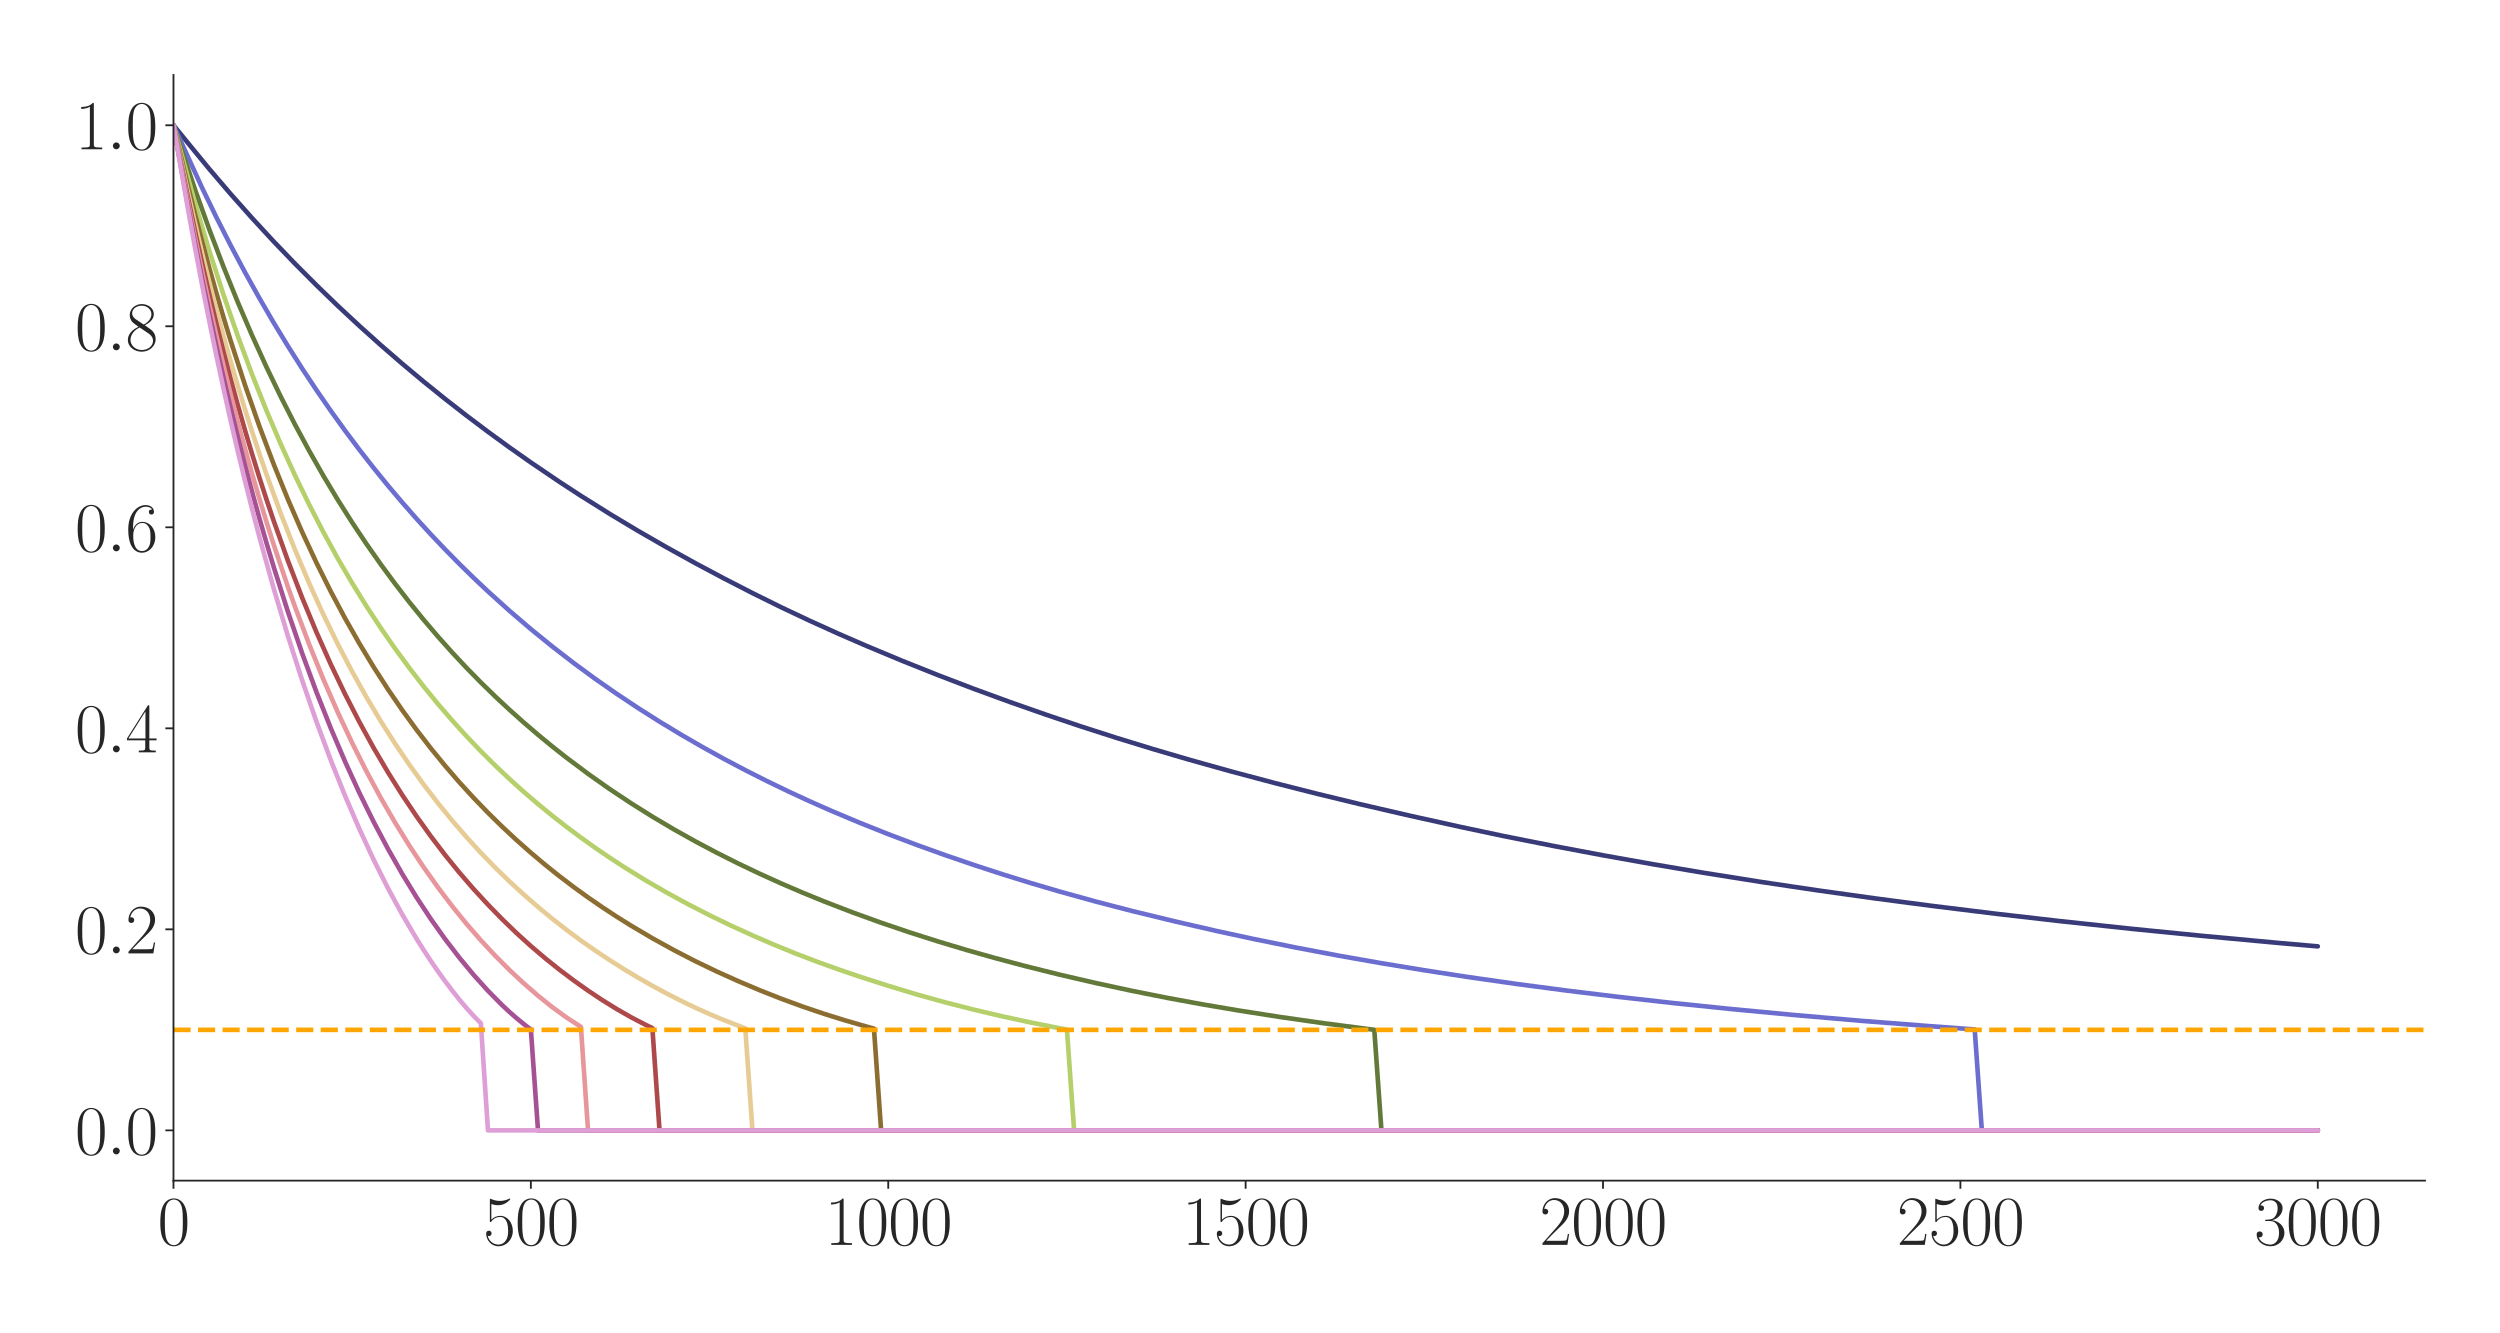 <?xml version="1.0" encoding="utf-8" standalone="no"?>
<!DOCTYPE svg PUBLIC "-//W3C//DTD SVG 1.1//EN"
  "http://www.w3.org/Graphics/SVG/1.1/DTD/svg11.dtd">
<svg xmlns:xlink="http://www.w3.org/1999/xlink" width="1080pt" height="576pt" viewBox="0 0 1080 576" xmlns="http://www.w3.org/2000/svg" version="1.1">
 <defs>
  <style type="text/css">*{stroke-linejoin: round; stroke-linecap: butt}</style>
 </defs>
 <g id="figure_1">
  <g id="patch_1">
   <path d="M 0 576 
L 1080 576 
L 1080 0 
L 0 0 
z
" style="fill: #ffffff"/>
  </g>
  <g id="axes_1">
   <g id="patch_2">
    <path d="M 74.943 510.031 
L 1047.6 510.031 
L 1047.6 32.4 
L 74.943 32.4 
z
" style="fill: #ffffff"/>
   </g>
   <g id="matplotlib.axis_1">
    <g id="xtick_1">
     <g id="line2d_1">
      <defs>
       <path id="m23d1d0c38a" d="M 0 0 
L 0 3.5 
" style="stroke: #262626; stroke-width: 0.8"/>
      </defs>
      <g>
       <use xlink:href="#m23d1d0c38a" x="74.943" y="510.031" style="fill: #262626; stroke: #262626; stroke-width: 0.8"/>
      </g>
     </g>
     <g id="text_1">
      <!-- $\mathdefault{0}$ -->
      <g style="fill: #262626" transform="translate(68.09 537.787) scale(0.3 -0.3)">
       <defs>
        <path id="CMR17-30" d="M 2688 2025 
C 2688 2416 2682 3080 2413 3591 
C 2176 4039 1798 4198 1466 4198 
C 1158 4198 768 4058 525 3597 
C 269 3118 243 2524 243 2025 
C 243 1661 250 1106 448 619 
C 723 -39 1216 -128 1466 -128 
C 1760 -128 2208 -7 2470 600 
C 2662 1042 2688 1559 2688 2025 
z
M 1466 -26 
C 1056 -26 813 325 723 812 
C 653 1188 653 1738 653 2096 
C 653 2588 653 2997 736 3387 
C 858 3929 1216 4096 1466 4096 
C 1728 4096 2067 3923 2189 3400 
C 2272 3036 2278 2607 2278 2096 
C 2278 1680 2278 1169 2202 792 
C 2067 95 1690 -26 1466 -26 
z
" transform="scale(0.016)"/>
       </defs>
       <use xlink:href="#CMR17-30" transform="scale(0.996)"/>
      </g>
     </g>
    </g>
    <g id="xtick_2">
     <g id="line2d_2">
      <g>
       <use xlink:href="#m23d1d0c38a" x="229.333" y="510.031" style="fill: #262626; stroke: #262626; stroke-width: 0.8"/>
      </g>
     </g>
     <g id="text_2">
      <!-- $\mathdefault{500}$ -->
      <g style="fill: #262626" transform="translate(208.773 537.787) scale(0.3 -0.3)">
       <defs>
        <path id="CMR17-35" d="M 730 3692 
C 794 3666 1056 3584 1325 3584 
C 1920 3584 2246 3911 2432 4100 
C 2432 4157 2432 4192 2394 4192 
C 2387 4192 2374 4192 2323 4163 
C 2099 4058 1837 3973 1517 3973 
C 1325 3973 1037 3999 723 4139 
C 653 4171 640 4171 634 4171 
C 602 4171 595 4164 595 4037 
L 595 2203 
C 595 2089 595 2057 659 2057 
C 691 2057 704 2070 736 2114 
C 941 2401 1222 2522 1542 2522 
C 1766 2522 2246 2382 2246 1289 
C 2246 1085 2246 715 2054 421 
C 1894 159 1645 25 1370 25 
C 947 25 518 320 403 814 
C 429 807 480 795 506 795 
C 589 795 749 840 749 1038 
C 749 1210 627 1280 506 1280 
C 358 1280 262 1190 262 1011 
C 262 454 704 -128 1382 -128 
C 2042 -128 2669 440 2669 1264 
C 2669 2030 2170 2624 1549 2624 
C 1222 2624 947 2503 730 2274 
L 730 3692 
z
" transform="scale(0.016)"/>
       </defs>
       <use xlink:href="#CMR17-35" transform="scale(0.996)"/>
       <use xlink:href="#CMR17-30" transform="translate(45.69 0) scale(0.996)"/>
       <use xlink:href="#CMR17-30" transform="translate(91.381 0) scale(0.996)"/>
      </g>
     </g>
    </g>
    <g id="xtick_3">
     <g id="line2d_3">
      <g>
       <use xlink:href="#m23d1d0c38a" x="383.723" y="510.031" style="fill: #262626; stroke: #262626; stroke-width: 0.8"/>
      </g>
     </g>
     <g id="text_3">
      <!-- $\mathdefault{1000}$ -->
      <g style="fill: #262626" transform="translate(356.309 537.787) scale(0.3 -0.3)">
       <defs>
        <path id="CMR17-31" d="M 1702 4058 
C 1702 4192 1696 4192 1606 4192 
C 1357 3916 979 3827 621 3827 
C 602 3827 570 3827 563 3808 
C 557 3795 557 3782 557 3648 
C 755 3648 1088 3686 1344 3839 
L 1344 461 
C 1344 236 1331 160 781 160 
L 589 160 
L 589 0 
C 896 0 1216 0 1523 0 
C 1830 0 2150 0 2458 0 
L 2458 160 
L 2266 160 
C 1715 160 1702 230 1702 458 
L 1702 4058 
z
" transform="scale(0.016)"/>
       </defs>
       <use xlink:href="#CMR17-31" transform="scale(0.996)"/>
       <use xlink:href="#CMR17-30" transform="translate(45.69 0) scale(0.996)"/>
       <use xlink:href="#CMR17-30" transform="translate(91.381 0) scale(0.996)"/>
       <use xlink:href="#CMR17-30" transform="translate(137.071 0) scale(0.996)"/>
      </g>
     </g>
    </g>
    <g id="xtick_4">
     <g id="line2d_4">
      <g>
       <use xlink:href="#m23d1d0c38a" x="538.113" y="510.031" style="fill: #262626; stroke: #262626; stroke-width: 0.8"/>
      </g>
     </g>
     <g id="text_4">
      <!-- $\mathdefault{1500}$ -->
      <g style="fill: #262626" transform="translate(510.699 537.787) scale(0.3 -0.3)">
       <use xlink:href="#CMR17-31" transform="scale(0.996)"/>
       <use xlink:href="#CMR17-35" transform="translate(45.69 0) scale(0.996)"/>
       <use xlink:href="#CMR17-30" transform="translate(91.381 0) scale(0.996)"/>
       <use xlink:href="#CMR17-30" transform="translate(137.071 0) scale(0.996)"/>
      </g>
     </g>
    </g>
    <g id="xtick_5">
     <g id="line2d_5">
      <g>
       <use xlink:href="#m23d1d0c38a" x="692.503" y="510.031" style="fill: #262626; stroke: #262626; stroke-width: 0.8"/>
      </g>
     </g>
     <g id="text_5">
      <!-- $\mathdefault{2000}$ -->
      <g style="fill: #262626" transform="translate(665.089 537.787) scale(0.3 -0.3)">
       <defs>
        <path id="CMR17-32" d="M 2669 989 
L 2554 989 
C 2490 536 2438 459 2413 420 
C 2381 369 1920 369 1830 369 
L 602 369 
C 832 619 1280 1072 1824 1597 
C 2214 1967 2669 2402 2669 3035 
C 2669 3790 2067 4224 1395 4224 
C 691 4224 262 3604 262 3030 
C 262 2780 448 2748 525 2748 
C 589 2748 781 2787 781 3010 
C 781 3207 614 3264 525 3264 
C 486 3264 448 3258 422 3245 
C 544 3790 915 4058 1306 4058 
C 1862 4058 2227 3617 2227 3035 
C 2227 2479 1901 2000 1536 1584 
L 262 146 
L 262 0 
L 2515 0 
L 2669 989 
z
" transform="scale(0.016)"/>
       </defs>
       <use xlink:href="#CMR17-32" transform="scale(0.996)"/>
       <use xlink:href="#CMR17-30" transform="translate(45.69 0) scale(0.996)"/>
       <use xlink:href="#CMR17-30" transform="translate(91.381 0) scale(0.996)"/>
       <use xlink:href="#CMR17-30" transform="translate(137.071 0) scale(0.996)"/>
      </g>
     </g>
    </g>
    <g id="xtick_6">
     <g id="line2d_6">
      <g>
       <use xlink:href="#m23d1d0c38a" x="846.893" y="510.031" style="fill: #262626; stroke: #262626; stroke-width: 0.8"/>
      </g>
     </g>
     <g id="text_6">
      <!-- $\mathdefault{2500}$ -->
      <g style="fill: #262626" transform="translate(819.479 537.787) scale(0.3 -0.3)">
       <use xlink:href="#CMR17-32" transform="scale(0.996)"/>
       <use xlink:href="#CMR17-35" transform="translate(45.69 0) scale(0.996)"/>
       <use xlink:href="#CMR17-30" transform="translate(91.381 0) scale(0.996)"/>
       <use xlink:href="#CMR17-30" transform="translate(137.071 0) scale(0.996)"/>
      </g>
     </g>
    </g>
    <g id="xtick_7">
     <g id="line2d_7">
      <g>
       <use xlink:href="#m23d1d0c38a" x="1001.283" y="510.031" style="fill: #262626; stroke: #262626; stroke-width: 0.8"/>
      </g>
     </g>
     <g id="text_7">
      <!-- $\mathdefault{3000}$ -->
      <g style="fill: #262626" transform="translate(973.869 537.787) scale(0.3 -0.3)">
       <defs>
        <path id="CMR17-33" d="M 1414 2157 
C 1984 2157 2234 1662 2234 1090 
C 2234 320 1824 25 1453 25 
C 1114 25 563 194 390 693 
C 422 680 454 680 486 680 
C 640 680 755 782 755 948 
C 755 1133 614 1216 486 1216 
C 378 1216 211 1165 211 926 
C 211 335 787 -128 1466 -128 
C 2176 -128 2720 430 2720 1085 
C 2720 1707 2208 2157 1600 2227 
C 2086 2328 2554 2756 2554 3329 
C 2554 3820 2048 4179 1472 4179 
C 890 4179 378 3829 378 3329 
C 378 3110 544 3072 627 3072 
C 762 3072 877 3155 877 3321 
C 877 3486 762 3569 627 3569 
C 602 3569 570 3569 544 3557 
C 730 3959 1235 4032 1459 4032 
C 1683 4032 2106 3925 2106 3320 
C 2106 3143 2080 2828 1862 2550 
C 1670 2304 1453 2304 1242 2284 
C 1210 2284 1062 2269 1037 2269 
C 992 2263 966 2257 966 2208 
C 966 2163 973 2157 1101 2157 
L 1414 2157 
z
" transform="scale(0.016)"/>
       </defs>
       <use xlink:href="#CMR17-33" transform="scale(0.996)"/>
       <use xlink:href="#CMR17-30" transform="translate(45.69 0) scale(0.996)"/>
       <use xlink:href="#CMR17-30" transform="translate(91.381 0) scale(0.996)"/>
       <use xlink:href="#CMR17-30" transform="translate(137.071 0) scale(0.996)"/>
      </g>
     </g>
    </g>
   </g>
   <g id="matplotlib.axis_2">
    <g id="ytick_1">
     <g id="line2d_8">
      <defs>
       <path id="m49ba313086" d="M 0 0 
L -3.5 0 
" style="stroke: #262626; stroke-width: 0.8"/>
      </defs>
      <g>
       <use xlink:href="#m49ba313086" x="74.943" y="488.321" style="fill: #262626; stroke: #262626; stroke-width: 0.8"/>
      </g>
     </g>
     <g id="text_8">
      <!-- $\mathdefault{0.0}$ -->
      <g style="fill: #262626" transform="translate(32.4 498.698) scale(0.3 -0.3)">
       <defs>
        <path id="CMMI12-3a" d="M 1178 307 
C 1178 492 1024 619 870 619 
C 685 619 557 466 557 313 
C 557 128 710 0 864 0 
C 1050 0 1178 153 1178 307 
z
" transform="scale(0.016)"/>
       </defs>
       <use xlink:href="#CMR17-30" transform="scale(0.996)"/>
       <use xlink:href="#CMMI12-3a" transform="translate(45.69 0) scale(0.996)"/>
       <use xlink:href="#CMR17-30" transform="translate(72.788 0) scale(0.996)"/>
      </g>
     </g>
    </g>
    <g id="ytick_2">
     <g id="line2d_9">
      <g>
       <use xlink:href="#m49ba313086" x="74.943" y="401.479" style="fill: #262626; stroke: #262626; stroke-width: 0.8"/>
      </g>
     </g>
     <g id="text_9">
      <!-- $\mathdefault{0.2}$ -->
      <g style="fill: #262626" transform="translate(32.4 411.856) scale(0.3 -0.3)">
       <use xlink:href="#CMR17-30" transform="scale(0.996)"/>
       <use xlink:href="#CMMI12-3a" transform="translate(45.69 0) scale(0.996)"/>
       <use xlink:href="#CMR17-32" transform="translate(72.788 0) scale(0.996)"/>
      </g>
     </g>
    </g>
    <g id="ytick_3">
     <g id="line2d_10">
      <g>
       <use xlink:href="#m49ba313086" x="74.943" y="314.637" style="fill: #262626; stroke: #262626; stroke-width: 0.8"/>
      </g>
     </g>
     <g id="text_10">
      <!-- $\mathdefault{0.4}$ -->
      <g style="fill: #262626" transform="translate(32.4 325.014) scale(0.3 -0.3)">
       <defs>
        <path id="CMR17-34" d="M 2150 4122 
C 2150 4256 2144 4256 2029 4256 
L 128 1254 
L 128 1088 
L 1779 1088 
L 1779 457 
C 1779 224 1766 160 1318 160 
L 1197 160 
L 1197 0 
C 1402 0 1747 0 1965 0 
C 2182 0 2528 0 2733 0 
L 2733 160 
L 2611 160 
C 2163 160 2150 224 2150 457 
L 2150 1088 
L 2803 1088 
L 2803 1254 
L 2150 1254 
L 2150 4122 
z
M 1798 3703 
L 1798 1254 
L 256 1254 
L 1798 3703 
z
" transform="scale(0.016)"/>
       </defs>
       <use xlink:href="#CMR17-30" transform="scale(0.996)"/>
       <use xlink:href="#CMMI12-3a" transform="translate(45.69 0) scale(0.996)"/>
       <use xlink:href="#CMR17-34" transform="translate(72.788 0) scale(0.996)"/>
      </g>
     </g>
    </g>
    <g id="ytick_4">
     <g id="line2d_11">
      <g>
       <use xlink:href="#m49ba313086" x="74.943" y="227.795" style="fill: #262626; stroke: #262626; stroke-width: 0.8"/>
      </g>
     </g>
     <g id="text_11">
      <!-- $\mathdefault{0.6}$ -->
      <g style="fill: #262626" transform="translate(32.4 238.172) scale(0.3 -0.3)">
       <defs>
        <path id="CMR17-36" d="M 678 2176 
C 678 3690 1395 4032 1811 4032 
C 1946 4032 2272 4009 2400 3776 
C 2298 3776 2106 3776 2106 3553 
C 2106 3381 2246 3323 2336 3323 
C 2394 3323 2566 3348 2566 3560 
C 2566 3954 2246 4179 1805 4179 
C 1043 4179 243 3390 243 1984 
C 243 253 966 -128 1478 -128 
C 2099 -128 2688 427 2688 1283 
C 2688 2081 2170 2662 1517 2662 
C 1126 2662 838 2407 678 1960 
L 678 2176 
z
M 1478 25 
C 691 25 691 1200 691 1436 
C 691 1896 909 2560 1504 2560 
C 1613 2560 1926 2560 2138 2120 
C 2253 1870 2253 1609 2253 1289 
C 2253 944 2253 690 2118 434 
C 1978 171 1773 25 1478 25 
z
" transform="scale(0.016)"/>
       </defs>
       <use xlink:href="#CMR17-30" transform="scale(0.996)"/>
       <use xlink:href="#CMMI12-3a" transform="translate(45.69 0) scale(0.996)"/>
       <use xlink:href="#CMR17-36" transform="translate(72.788 0) scale(0.996)"/>
      </g>
     </g>
    </g>
    <g id="ytick_5">
     <g id="line2d_12">
      <g>
       <use xlink:href="#m49ba313086" x="74.943" y="140.953" style="fill: #262626; stroke: #262626; stroke-width: 0.8"/>
      </g>
     </g>
     <g id="text_12">
      <!-- $\mathdefault{0.8}$ -->
      <g style="fill: #262626" transform="translate(32.4 151.33) scale(0.3 -0.3)">
       <defs>
        <path id="CMR17-38" d="M 1741 2264 
C 2144 2467 2554 2773 2554 3263 
C 2554 3841 1990 4179 1472 4179 
C 890 4179 378 3759 378 3180 
C 378 3021 416 2747 666 2505 
C 730 2442 998 2251 1171 2130 
C 883 1983 211 1634 211 934 
C 211 279 838 -128 1459 -128 
C 2144 -128 2720 362 2720 1010 
C 2720 1590 2330 1857 2074 2029 
L 1741 2264 
z
M 902 2822 
C 851 2854 595 3051 595 3351 
C 595 3739 998 4032 1459 4032 
C 1965 4032 2336 3676 2336 3262 
C 2336 2669 1670 2331 1638 2331 
C 1632 2331 1626 2331 1574 2370 
L 902 2822 
z
M 2080 1519 
C 2176 1449 2483 1240 2483 851 
C 2483 381 2010 25 1472 25 
C 890 25 448 438 448 940 
C 448 1443 838 1862 1280 2060 
L 2080 1519 
z
" transform="scale(0.016)"/>
       </defs>
       <use xlink:href="#CMR17-30" transform="scale(0.996)"/>
       <use xlink:href="#CMMI12-3a" transform="translate(45.69 0) scale(0.996)"/>
       <use xlink:href="#CMR17-38" transform="translate(72.788 0) scale(0.996)"/>
      </g>
     </g>
    </g>
    <g id="ytick_6">
     <g id="line2d_13">
      <g>
       <use xlink:href="#m49ba313086" x="74.943" y="54.111" style="fill: #262626; stroke: #262626; stroke-width: 0.8"/>
      </g>
     </g>
     <g id="text_13">
      <!-- $\mathdefault{1.0}$ -->
      <g style="fill: #262626" transform="translate(32.4 64.488) scale(0.3 -0.3)">
       <use xlink:href="#CMR17-31" transform="scale(0.996)"/>
       <use xlink:href="#CMMI12-3a" transform="translate(45.69 0) scale(0.996)"/>
       <use xlink:href="#CMR17-30" transform="translate(72.788 0) scale(0.996)"/>
      </g>
     </g>
    </g>
   </g>
   <g id="line2d_14">
    <path d="M 74.943 54.111 
L 81.119 61.693 
L 90.382 72.972 
L 99.646 83.809 
L 108.909 94.229 
L 118.173 104.261 
L 127.436 113.908 
L 136.699 123.197 
L 145.963 132.153 
L 155.226 140.766 
L 164.49 149.095 
L 173.753 157.112 
L 183.016 164.858 
L 192.28 172.336 
L 201.543 179.547 
L 210.807 186.523 
L 220.07 193.267 
L 229.333 199.79 
L 241.685 208.165 
L 250.948 214.199 
L 263.299 221.937 
L 275.65 229.347 
L 288.002 236.45 
L 300.353 243.282 
L 312.704 249.859 
L 325.055 256.206 
L 337.406 262.31 
L 349.758 268.14 
L 362.109 273.733 
L 374.46 279.096 
L 389.899 285.536 
L 405.338 291.698 
L 420.777 297.607 
L 436.216 303.252 
L 451.655 308.665 
L 467.094 313.862 
L 482.533 318.819 
L 497.972 323.56 
L 513.411 328.095 
L 531.938 333.284 
L 550.464 338.215 
L 568.991 342.915 
L 587.518 347.405 
L 609.133 352.408 
L 630.747 357.192 
L 649.274 361.116 
L 670.889 365.419 
L 692.503 369.497 
L 714.118 373.36 
L 735.732 377.014 
L 760.435 380.943 
L 785.137 384.628 
L 809.84 388.086 
L 834.542 391.333 
L 862.332 394.755 
L 890.122 397.95 
L 921 401.264 
L 951.878 404.343 
L 985.844 407.489 
L 1001.283 408.833 
L 1001.283 408.833 
" clip-path="url(#pb611e1e59e)" style="fill: none; stroke: #393b79; stroke-width: 2; stroke-linecap: round"/>
   </g>
   <g id="line2d_15">
    <path d="M 74.943 54.111 
L 87.295 81.128 
L 93.47 93.863 
L 99.646 106.008 
L 105.821 117.621 
L 111.997 128.703 
L 118.173 139.321 
L 124.348 149.468 
L 130.524 159.197 
L 136.699 168.506 
L 142.875 177.439 
L 149.051 186.011 
L 155.226 194.246 
L 161.402 202.149 
L 167.577 209.742 
L 173.753 217.047 
L 179.929 224.077 
L 186.104 230.835 
L 192.28 237.343 
L 198.455 243.618 
L 204.631 249.663 
L 210.807 255.488 
L 220.07 263.849 
L 229.333 271.777 
L 238.597 279.3 
L 247.86 286.453 
L 257.124 293.249 
L 266.387 299.711 
L 275.65 305.867 
L 284.914 311.738 
L 294.177 317.343 
L 303.441 322.699 
L 312.704 327.814 
L 321.967 332.705 
L 331.231 337.382 
L 340.494 341.858 
L 349.758 346.14 
L 359.021 350.235 
L 371.372 355.428 
L 383.723 360.351 
L 396.074 365.021 
L 408.426 369.458 
L 420.777 373.682 
L 433.128 377.71 
L 445.479 381.535 
L 457.83 385.167 
L 473.269 389.448 
L 488.708 393.461 
L 507.235 397.97 
L 525.762 402.227 
L 541.201 405.566 
L 559.728 409.332 
L 578.255 412.84 
L 596.781 416.104 
L 615.308 419.161 
L 633.835 422.022 
L 655.45 425.113 
L 677.064 427.963 
L 698.679 430.597 
L 723.381 433.38 
L 748.084 435.925 
L 775.874 438.553 
L 803.664 440.965 
L 834.542 443.363 
L 853.069 444.727 
L 856.156 488.321 
L 1001.283 488.321 
L 1001.283 488.321 
" clip-path="url(#pb611e1e59e)" style="fill: none; stroke: #6b6ecf; stroke-width: 2; stroke-linecap: round"/>
   </g>
   <g id="line2d_16">
    <path d="M 74.943 54.111 
L 84.207 81.761 
L 90.382 99.046 
L 96.558 115.284 
L 102.734 130.558 
L 108.909 144.94 
L 115.085 158.506 
L 121.26 171.309 
L 127.436 183.402 
L 133.612 194.849 
L 139.787 205.707 
L 145.963 215.989 
L 152.138 225.741 
L 158.314 234.998 
L 164.49 243.797 
L 170.665 252.167 
L 176.841 260.141 
L 183.016 267.743 
L 189.192 274.99 
L 195.368 281.908 
L 201.543 288.506 
L 207.719 294.807 
L 213.894 300.829 
L 220.07 306.588 
L 226.246 312.106 
L 232.421 317.404 
L 238.597 322.485 
L 244.772 327.352 
L 254.036 334.286 
L 263.299 340.819 
L 272.563 346.974 
L 281.826 352.782 
L 291.089 358.271 
L 300.353 363.458 
L 309.616 368.369 
L 318.88 373.021 
L 328.143 377.431 
L 337.406 381.623 
L 346.67 385.602 
L 355.933 389.386 
L 368.284 394.152 
L 380.636 398.615 
L 392.987 402.804 
L 405.338 406.739 
L 417.689 410.443 
L 430.04 413.93 
L 442.391 417.221 
L 457.83 421.073 
L 473.269 424.654 
L 488.708 427.981 
L 504.147 431.064 
L 519.586 433.906 
L 535.025 436.524 
L 553.552 439.424 
L 572.079 442.072 
L 590.606 444.485 
L 593.694 444.866 
L 596.781 488.321 
L 1001.283 488.321 
L 1001.283 488.321 
" clip-path="url(#pb611e1e59e)" style="fill: none; stroke: #637939; stroke-width: 2; stroke-linecap: round"/>
   </g>
   <g id="line2d_17">
    <path d="M 74.943 54.111 
L 84.207 87.601 
L 90.382 108.214 
L 96.558 127.362 
L 102.734 145.183 
L 108.909 161.79 
L 115.085 177.297 
L 121.26 191.798 
L 127.436 205.363 
L 133.612 218.089 
L 139.787 230.071 
L 145.963 241.331 
L 152.138 251.918 
L 158.314 261.887 
L 164.49 271.286 
L 170.665 280.163 
L 176.841 288.567 
L 183.016 296.546 
L 189.192 304.104 
L 195.368 311.264 
L 201.543 318.066 
L 207.719 324.523 
L 213.894 330.665 
L 220.07 336.503 
L 226.246 342.06 
L 232.421 347.354 
L 238.597 352.403 
L 244.772 357.224 
L 250.948 361.833 
L 257.124 366.244 
L 263.299 370.461 
L 269.475 374.495 
L 278.738 380.221 
L 288.002 385.593 
L 297.265 390.636 
L 306.528 395.382 
L 315.792 399.856 
L 325.055 404.087 
L 334.319 408.098 
L 343.582 411.874 
L 352.845 415.415 
L 362.109 418.753 
L 371.372 421.903 
L 383.723 425.869 
L 396.074 429.613 
L 408.426 433.043 
L 420.777 436.192 
L 433.128 439.094 
L 445.479 441.763 
L 457.83 444.216 
L 460.918 444.798 
L 464.006 488.321 
L 1001.283 488.321 
L 1001.283 488.321 
" clip-path="url(#pb611e1e59e)" style="fill: none; stroke: #b5cf6b; stroke-width: 2; stroke-linecap: round"/>
   </g>
   <g id="line2d_18">
    <path d="M 74.943 54.111 
L 81.119 79.975 
L 84.207 92.369 
L 87.295 104.255 
L 90.382 115.659 
L 93.47 126.608 
L 96.558 137.126 
L 99.646 147.232 
L 105.821 166.304 
L 111.997 183.977 
L 118.173 200.379 
L 124.348 215.629 
L 130.524 229.842 
L 136.699 243.104 
L 142.875 255.495 
L 149.051 267.091 
L 155.226 277.956 
L 161.402 288.154 
L 167.577 297.739 
L 173.753 306.757 
L 179.929 315.252 
L 186.104 323.258 
L 192.28 330.818 
L 198.455 337.961 
L 204.631 344.713 
L 210.807 351.107 
L 216.982 357.172 
L 223.158 362.926 
L 229.333 368.392 
L 235.509 373.586 
L 241.685 378.523 
L 247.86 383.219 
L 254.036 387.686 
L 260.211 391.935 
L 266.387 395.987 
L 272.563 399.85 
L 281.826 405.32 
L 291.089 410.437 
L 300.353 415.222 
L 309.616 419.677 
L 318.88 423.842 
L 328.143 427.761 
L 337.406 431.417 
L 346.67 434.818 
L 355.933 437.96 
L 365.197 440.846 
L 374.46 443.516 
L 377.548 444.359 
L 380.636 488.321 
L 1001.283 488.321 
L 1001.283 488.321 
" clip-path="url(#pb611e1e59e)" style="fill: none; stroke: #8c6d31; stroke-width: 2; stroke-linecap: round"/>
   </g>
   <g id="line2d_19">
    <path d="M 74.943 54.111 
L 81.119 82.679 
L 84.207 96.303 
L 87.295 109.334 
L 90.382 121.805 
L 93.47 133.75 
L 96.558 145.198 
L 99.646 156.173 
L 102.734 166.702 
L 105.821 176.815 
L 108.909 186.53 
L 111.997 195.864 
L 115.085 204.838 
L 121.26 221.781 
L 127.436 237.494 
L 133.612 252.096 
L 139.787 265.679 
L 145.963 278.335 
L 152.138 290.149 
L 158.314 301.196 
L 164.49 311.544 
L 170.665 321.247 
L 176.841 330.349 
L 183.016 338.899 
L 189.192 346.94 
L 195.368 354.51 
L 201.543 361.655 
L 207.719 368.409 
L 213.894 374.776 
L 220.07 380.773 
L 226.246 386.435 
L 232.421 391.807 
L 238.597 396.906 
L 244.772 401.735 
L 250.948 406.31 
L 257.124 410.641 
L 263.299 414.736 
L 269.475 418.632 
L 275.65 422.346 
L 281.826 425.864 
L 288.002 429.194 
L 294.177 432.343 
L 300.353 435.312 
L 306.528 438.096 
L 312.704 440.685 
L 321.967 444.246 
L 325.055 488.321 
L 1001.283 488.321 
L 1001.283 488.321 
" clip-path="url(#pb611e1e59e)" style="fill: none; stroke: #e7cb94; stroke-width: 2; stroke-linecap: round"/>
   </g>
   <g id="line2d_20">
    <path d="M 74.943 54.111 
L 81.119 84.927 
L 84.207 99.582 
L 87.295 113.583 
L 90.382 126.966 
L 93.47 139.77 
L 96.558 152.025 
L 99.646 163.762 
L 102.734 175.015 
L 105.821 185.809 
L 108.909 196.164 
L 111.997 206.106 
L 115.085 215.655 
L 118.173 224.836 
L 124.348 242.158 
L 130.524 258.208 
L 136.699 273.101 
L 142.875 286.945 
L 149.051 299.835 
L 155.226 311.858 
L 161.402 323.088 
L 167.577 333.59 
L 173.753 343.419 
L 179.929 352.625 
L 186.104 361.262 
L 192.28 369.366 
L 198.455 376.972 
L 204.631 384.109 
L 210.807 390.813 
L 216.982 397.135 
L 223.158 403.101 
L 229.333 408.703 
L 235.509 413.96 
L 241.685 418.91 
L 247.86 423.57 
L 254.036 427.951 
L 260.211 432.061 
L 266.387 435.893 
L 272.563 439.42 
L 278.738 442.64 
L 281.826 444.144 
L 284.914 488.321 
L 1001.283 488.321 
L 1001.283 488.321 
" clip-path="url(#pb611e1e59e)" style="fill: none; stroke: #ad494a; stroke-width: 2; stroke-linecap: round"/>
   </g>
   <g id="line2d_21">
    <path d="M 74.943 54.111 
L 81.119 86.813 
L 84.207 102.351 
L 87.295 117.192 
L 90.382 131.378 
L 93.47 144.949 
L 96.558 157.939 
L 99.646 170.379 
L 102.734 182.303 
L 105.821 193.743 
L 108.909 204.711 
L 111.997 215.243 
L 115.085 225.38 
L 118.173 235.112 
L 124.348 253.46 
L 127.436 262.123 
L 133.612 278.484 
L 139.787 293.686 
L 145.963 307.818 
L 152.138 320.958 
L 158.314 333.233 
L 164.49 344.669 
L 170.665 355.339 
L 176.841 365.332 
L 183.016 374.645 
L 189.192 383.344 
L 195.368 391.499 
L 201.543 399.105 
L 207.719 406.201 
L 213.894 412.833 
L 220.07 419.025 
L 226.246 424.792 
L 232.421 430.152 
L 238.597 435.099 
L 244.772 439.586 
L 250.948 443.609 
L 254.036 488.321 
L 1001.283 488.321 
L 1001.283 488.321 
" clip-path="url(#pb611e1e59e)" style="fill: none; stroke: #e7969c; stroke-width: 2; stroke-linecap: round"/>
   </g>
   <g id="line2d_22">
    <path d="M 74.943 54.111 
L 81.119 88.407 
L 84.207 104.712 
L 87.295 120.301 
L 90.382 135.216 
L 93.47 149.497 
L 96.558 163.18 
L 99.646 176.297 
L 102.734 188.88 
L 105.821 200.957 
L 108.909 212.554 
L 111.997 223.698 
L 115.085 234.41 
L 118.173 244.713 
L 124.348 264.167 
L 130.524 282.206 
L 136.699 298.958 
L 142.875 314.518 
L 149.051 328.979 
L 155.226 342.465 
L 161.402 355.012 
L 167.577 366.659 
L 173.753 377.525 
L 179.929 387.625 
L 186.104 396.992 
L 192.28 405.684 
L 198.455 413.735 
L 204.631 421.177 
L 210.807 428.028 
L 216.982 434.28 
L 220.07 437.155 
L 223.158 439.85 
L 226.246 442.387 
L 229.333 444.759 
L 232.421 488.321 
L 1001.283 488.321 
L 1001.283 488.321 
" clip-path="url(#pb611e1e59e)" style="fill: none; stroke: #a55194; stroke-width: 2; stroke-linecap: round"/>
   </g>
   <g id="line2d_23">
    <path d="M 74.943 54.111 
L 81.119 89.77 
L 84.207 106.756 
L 87.295 123.027 
L 90.382 138.623 
L 93.47 153.582 
L 96.558 167.938 
L 99.646 181.725 
L 102.734 194.973 
L 105.821 207.708 
L 108.909 219.958 
L 111.997 231.744 
L 118.173 254.019 
L 124.348 274.689 
L 130.524 293.89 
L 136.699 311.738 
L 142.875 328.331 
L 149.051 343.753 
L 155.226 358.078 
L 161.402 371.366 
L 167.577 383.671 
L 173.753 395.037 
L 179.929 405.51 
L 183.016 410.418 
L 186.104 415.112 
L 189.192 419.593 
L 192.28 423.869 
L 195.368 427.948 
L 198.455 431.836 
L 201.543 435.503 
L 204.631 438.902 
L 207.719 442.046 
L 210.807 488.321 
L 1001.283 488.321 
L 1001.283 488.321 
" clip-path="url(#pb611e1e59e)" style="fill: none; stroke: #de9ed6; stroke-width: 2; stroke-linecap: round"/>
   </g>
   <g id="line2d_24">
    <path d="M 74.943 444.9 
L 1047.6 444.9 
" clip-path="url(#pb611e1e59e)" style="fill: none; stroke-dasharray: 7.4,3.2; stroke-dashoffset: 0; stroke: #ffa500; stroke-width: 2"/>
   </g>
   <g id="patch_3">
    <path d="M 74.943 510.031 
L 74.943 32.4 
" style="fill: none; stroke: #262626; stroke-width: 0.8; stroke-linejoin: miter; stroke-linecap: square"/>
   </g>
   <g id="patch_4">
    <path d="M 74.943 510.031 
L 1047.6 510.031 
" style="fill: none; stroke: #262626; stroke-width: 0.8; stroke-linejoin: miter; stroke-linecap: square"/>
   </g>
  </g>
 </g>
 <defs>
  <clipPath id="pb611e1e59e">
   <rect x="74.943" y="32.4" width="972.657" height="477.631"/>
  </clipPath>
 </defs>
</svg>

